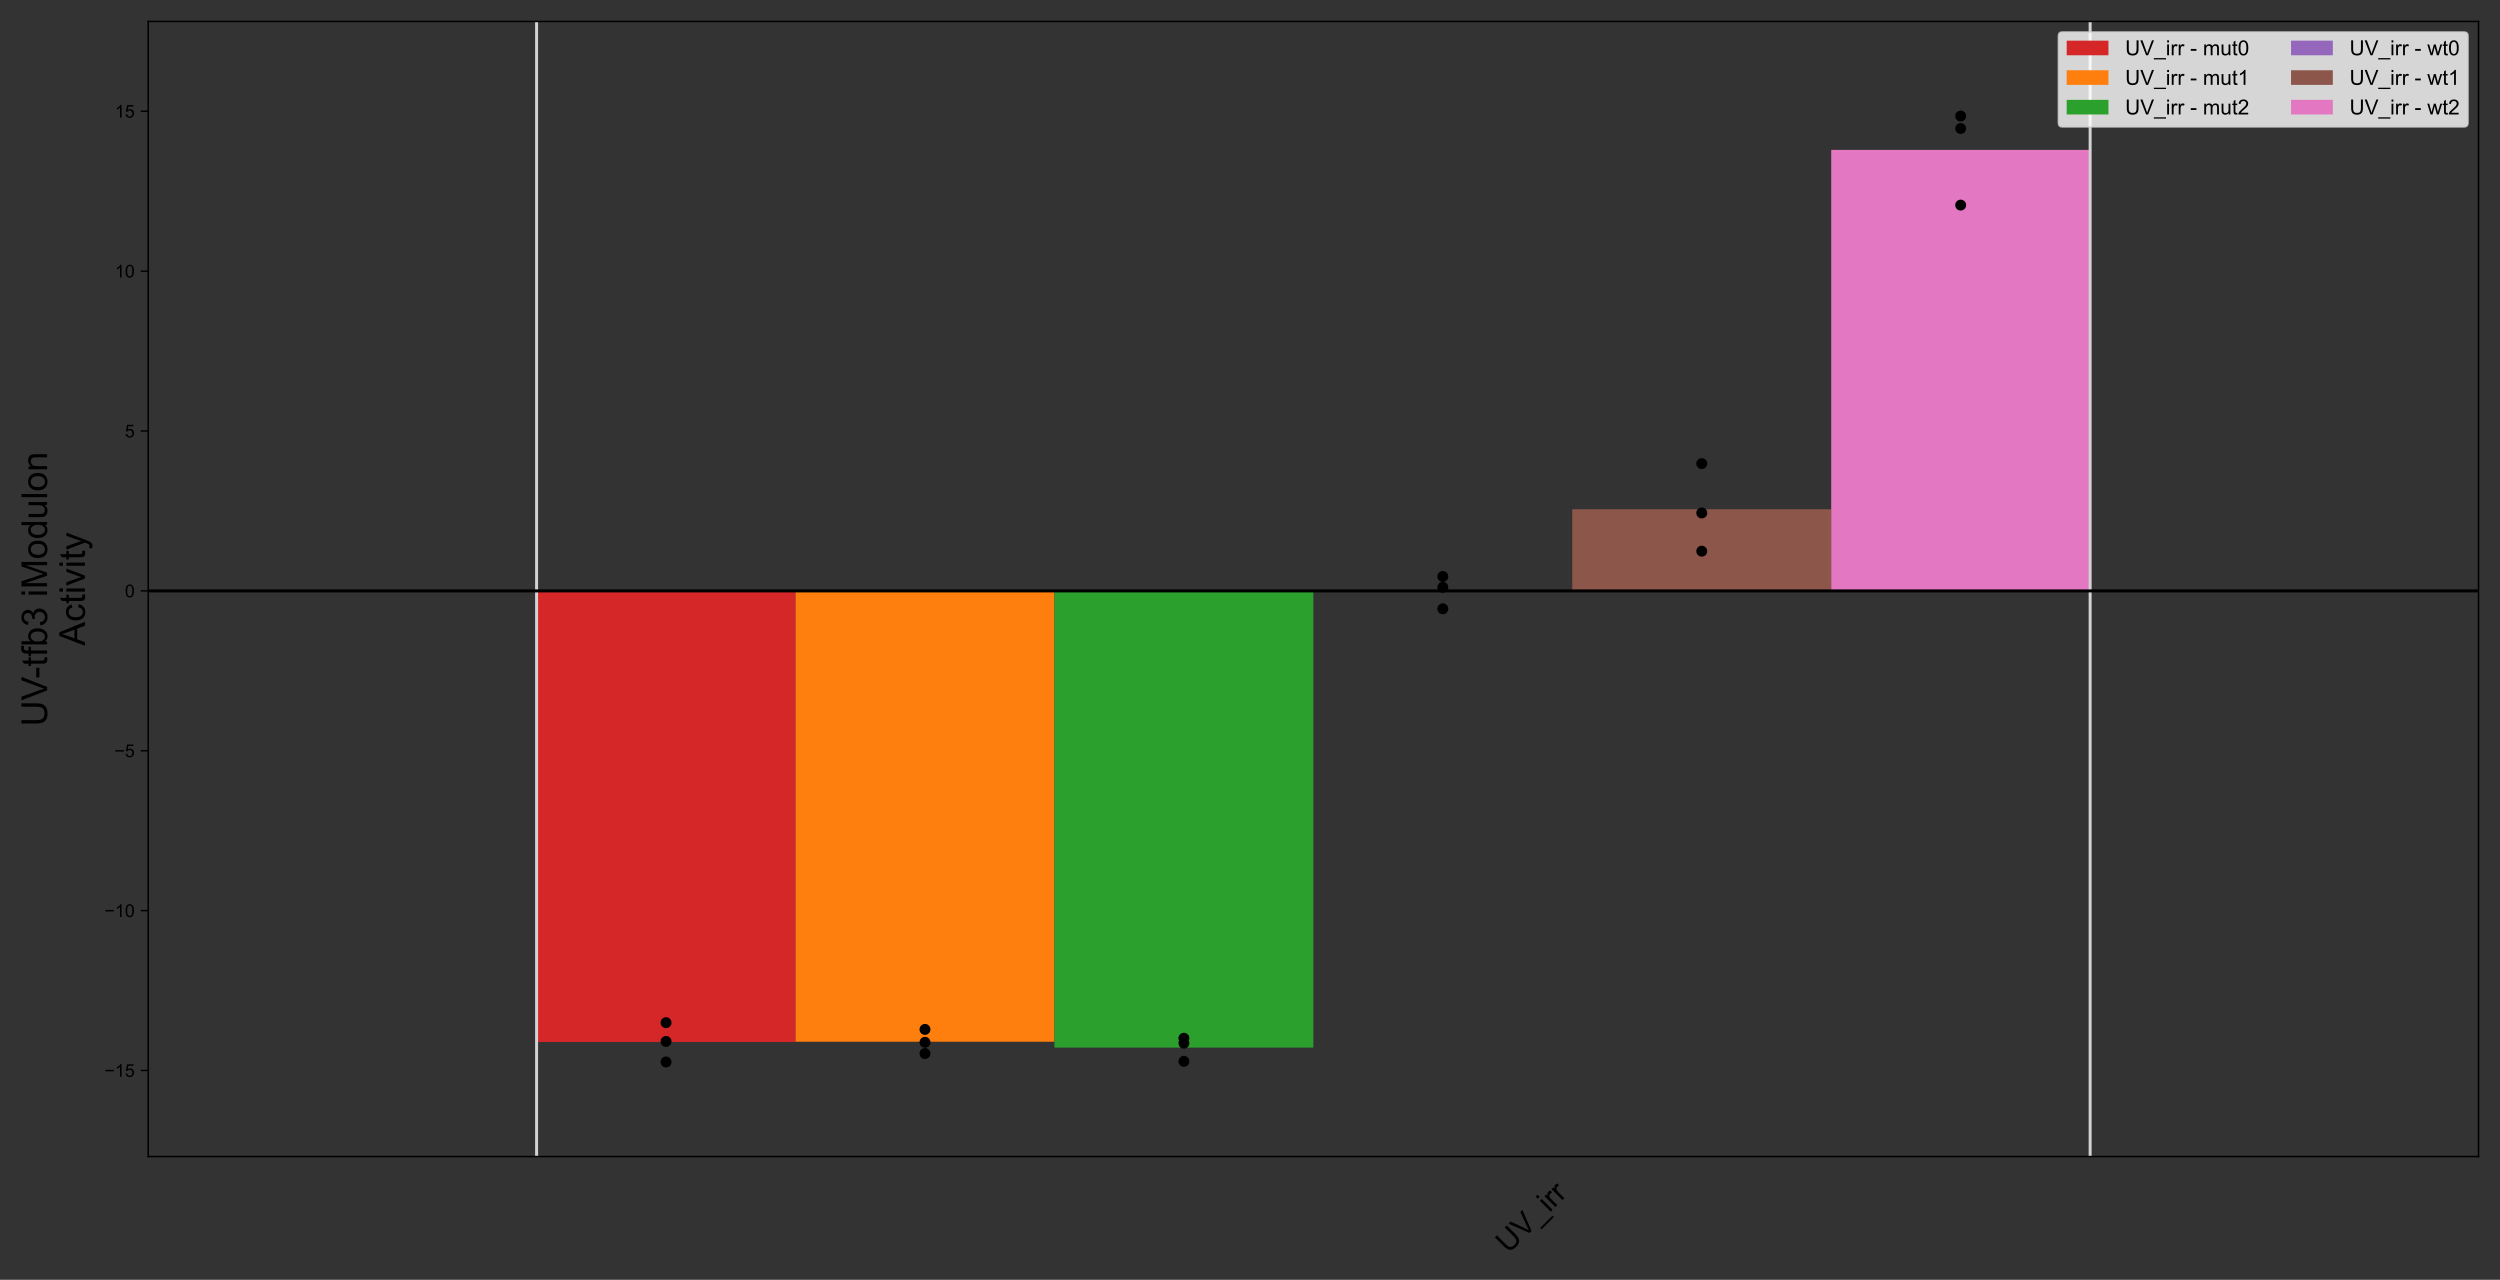 <?xml version="1.0" encoding="utf-8" standalone="no"?>
<!DOCTYPE svg PUBLIC "-//W3C//DTD SVG 1.1//EN"
  "http://www.w3.org/Graphics/SVG/1.1/DTD/svg11.dtd">
<!-- Created with matplotlib (https://matplotlib.org/) -->
<svg height="429.033pt" version="1.1" viewBox="0 0 838.085 429.033" width="838.085pt" xmlns="http://www.w3.org/2000/svg" xmlns:xlink="http://www.w3.org/1999/xlink">
 <rect x="0" y="0" width="838.085" height="429.033" fill="#333333" stroke="none"/>
 <defs>
  <style type="text/css">*{stroke-linecap:butt;stroke-linejoin:round;}</style>
 </defs>
 <g id="figure_1">
  <g id="patch_1">
   <path d="M 0 429.033 
L 838.085 429.033 
L 838.085 0 
L 0 0 
z
" style="fill:none;"/>
  </g>
  <g id="axes_1">
   <g id="patch_2">
    <path d="M 49.685 387.72 
L 830.885 387.72 
L 830.885 7.2 
L 49.685 7.2 
z
" style="fill:none;"/>
   </g>
   <g id="patch_3">
    <path clip-path="url(#p8fd317c5cb)" d="M 179.885 198.082 
L 266.685 198.082 
L 266.685 349.322 
L 179.885 349.322 
z
" style="fill:#d62728;"/>
   </g>
   <g id="patch_4">
    <path clip-path="url(#p8fd317c5cb)" d="M 266.685 198.082 
L 353.485 198.082 
L 353.485 349.225 
L 266.685 349.225 
z
" style="fill:#ff7f0e;"/>
   </g>
   <g id="patch_5">
    <path clip-path="url(#p8fd317c5cb)" d="M 353.485 198.082 
L 440.285 198.082 
L 440.285 351.191 
L 353.485 351.191 
z
" style="fill:#2ca02c;"/>
   </g>
   <g id="patch_6">
    <path clip-path="url(#p8fd317c5cb)" d="M 440.285 198.082 
L 527.085 198.082 
L 527.085 198.082 
L 440.285 198.082 
z
" style="fill:#9467bd;"/>
   </g>
   <g id="patch_7">
    <path clip-path="url(#p8fd317c5cb)" d="M 527.085 198.082 
L 613.885 198.082 
L 613.885 170.717 
L 527.085 170.717 
z
" style="fill:#8c564b;"/>
   </g>
   <g id="patch_8">
    <path clip-path="url(#p8fd317c5cb)" d="M 613.885 198.082 
L 700.685 198.082 
L 700.685 50.248 
L 613.885 50.248 
z
" style="fill:#e377c2;"/>
   </g>
   <g id="matplotlib.axis_1"/>
   <g id="matplotlib.axis_2">
    <g id="ytick_1">
     <g id="line2d_1">
      <defs>
       <path d="M 0 0 
L -2.5 0 
" id="md3f868da9e" style="stroke:#000000;stroke-width:0.5;"/>
      </defs>
      <g>
       <use style="stroke:#000000;stroke-width:0.5;" x="49.685" xlink:href="#md3f868da9e" y="358.863"/>
      </g>
     </g>
     <g id="text_1">
      <!-- −15 -->
      <g transform="translate(35.007 361.011)scale(0.06 -0.06)">
       <defs>
        <path d="M 52.828 31.203 
L 5.562 31.203 
L 5.562 39.406 
L 52.828 39.406 
z
" id="ArialMT-8722"/>
        <path d="M 37.25 0 
L 28.469 0 
L 28.469 56 
Q 25.297 52.984 20.141 49.953 
Q 14.984 46.922 10.891 45.406 
L 10.891 53.906 
Q 18.266 57.375 23.781 62.297 
Q 29.297 67.234 31.594 71.875 
L 37.25 71.875 
z
" id="ArialMT-49"/>
        <path d="M 4.156 18.75 
L 13.375 19.531 
Q 14.406 12.797 18.141 9.391 
Q 21.875 6 27.156 6 
Q 33.5 6 37.891 10.781 
Q 42.281 15.578 42.281 23.484 
Q 42.281 31 38.062 35.344 
Q 33.844 39.703 27 39.703 
Q 22.75 39.703 19.328 37.766 
Q 15.922 35.844 13.969 32.766 
L 5.719 33.844 
L 12.641 70.609 
L 48.25 70.609 
L 48.25 62.203 
L 19.672 62.203 
L 15.828 42.969 
Q 22.266 47.469 29.344 47.469 
Q 38.719 47.469 45.156 40.969 
Q 51.609 34.469 51.609 24.266 
Q 51.609 14.547 45.953 7.469 
Q 39.062 -1.219 27.156 -1.219 
Q 17.391 -1.219 11.203 4.25 
Q 5.031 9.719 4.156 18.75 
z
" id="ArialMT-53"/>
       </defs>
       <use xlink:href="#ArialMT-8722"/>
       <use x="58.398" xlink:href="#ArialMT-49"/>
       <use x="114.014" xlink:href="#ArialMT-53"/>
      </g>
     </g>
    </g>
    <g id="ytick_2">
     <g id="line2d_2">
      <g>
       <use style="stroke:#000000;stroke-width:0.5;" x="49.685" xlink:href="#md3f868da9e" y="305.27"/>
      </g>
     </g>
     <g id="text_2">
      <!-- −10 -->
      <g transform="translate(35.007 307.417)scale(0.06 -0.06)">
       <defs>
        <path d="M 4.156 35.297 
Q 4.156 48 6.766 55.734 
Q 9.375 63.484 14.516 67.672 
Q 19.672 71.875 27.484 71.875 
Q 33.25 71.875 37.594 69.547 
Q 41.938 67.234 44.766 62.859 
Q 47.609 58.5 49.219 52.219 
Q 50.828 45.953 50.828 35.297 
Q 50.828 22.703 48.234 14.969 
Q 45.656 7.234 40.5 3 
Q 35.359 -1.219 27.484 -1.219 
Q 17.141 -1.219 11.234 6.203 
Q 4.156 15.141 4.156 35.297 
z
M 13.188 35.297 
Q 13.188 17.672 17.312 11.828 
Q 21.438 6 27.484 6 
Q 33.547 6 37.672 11.859 
Q 41.797 17.719 41.797 35.297 
Q 41.797 52.984 37.672 58.781 
Q 33.547 64.594 27.391 64.594 
Q 21.344 64.594 17.719 59.469 
Q 13.188 52.938 13.188 35.297 
z
" id="ArialMT-48"/>
       </defs>
       <use xlink:href="#ArialMT-8722"/>
       <use x="58.398" xlink:href="#ArialMT-49"/>
       <use x="114.014" xlink:href="#ArialMT-48"/>
      </g>
     </g>
    </g>
    <g id="ytick_3">
     <g id="line2d_3">
      <g>
       <use style="stroke:#000000;stroke-width:0.5;" x="49.685" xlink:href="#md3f868da9e" y="251.676"/>
      </g>
     </g>
     <g id="text_3">
      <!-- −5 -->
      <g transform="translate(38.344 253.823)scale(0.06 -0.06)">
       <use xlink:href="#ArialMT-8722"/>
       <use x="58.398" xlink:href="#ArialMT-53"/>
      </g>
     </g>
    </g>
    <g id="ytick_4">
     <g id="line2d_4">
      <g>
       <use style="stroke:#000000;stroke-width:0.5;" x="49.685" xlink:href="#md3f868da9e" y="198.082"/>
      </g>
     </g>
     <g id="text_4">
      <!-- 0 -->
      <g transform="translate(41.848 200.229)scale(0.06 -0.06)">
       <use xlink:href="#ArialMT-48"/>
      </g>
     </g>
    </g>
    <g id="ytick_5">
     <g id="line2d_5">
      <g>
       <use style="stroke:#000000;stroke-width:0.5;" x="49.685" xlink:href="#md3f868da9e" y="144.488"/>
      </g>
     </g>
     <g id="text_5">
      <!-- 5 -->
      <g transform="translate(41.848 146.636)scale(0.06 -0.06)">
       <use xlink:href="#ArialMT-53"/>
      </g>
     </g>
    </g>
    <g id="ytick_6">
     <g id="line2d_6">
      <g>
       <use style="stroke:#000000;stroke-width:0.5;" x="49.685" xlink:href="#md3f868da9e" y="90.894"/>
      </g>
     </g>
     <g id="text_6">
      <!-- 10 -->
      <g transform="translate(38.512 93.042)scale(0.06 -0.06)">
       <use xlink:href="#ArialMT-49"/>
       <use x="55.615" xlink:href="#ArialMT-48"/>
      </g>
     </g>
    </g>
    <g id="ytick_7">
     <g id="line2d_7">
      <g>
       <use style="stroke:#000000;stroke-width:0.5;" x="49.685" xlink:href="#md3f868da9e" y="37.301"/>
      </g>
     </g>
     <g id="text_7">
      <!-- 15 -->
      <g transform="translate(38.512 39.448)scale(0.06 -0.06)">
       <use xlink:href="#ArialMT-49"/>
       <use x="55.615" xlink:href="#ArialMT-53"/>
      </g>
     </g>
    </g>
    <g id="text_8">
     <!-- UV-tfb3 iModulon -->
     <g transform="translate(15.789 243.484)rotate(-90)scale(0.12 -0.12)">
      <defs>
       <path d="M 54.688 71.578 
L 64.156 71.578 
L 64.156 30.219 
Q 64.156 19.438 61.719 13.078 
Q 59.281 6.734 52.906 2.75 
Q 46.531 -1.219 36.188 -1.219 
Q 26.125 -1.219 19.719 2.25 
Q 13.328 5.719 10.594 12.281 
Q 7.859 18.844 7.859 30.219 
L 7.859 71.578 
L 17.328 71.578 
L 17.328 30.281 
Q 17.328 20.953 19.062 16.531 
Q 20.797 12.109 25.016 9.719 
Q 29.25 7.328 35.359 7.328 
Q 45.797 7.328 50.234 12.062 
Q 54.688 16.797 54.688 30.281 
z
" id="ArialMT-85"/>
       <path d="M 28.172 0 
L 0.438 71.578 
L 10.688 71.578 
L 29.297 19.578 
Q 31.547 13.328 33.062 7.859 
Q 34.719 13.719 36.922 19.578 
L 56.25 71.578 
L 65.922 71.578 
L 37.891 0 
z
" id="ArialMT-86"/>
       <path d="M 3.172 21.484 
L 3.172 30.328 
L 30.172 30.328 
L 30.172 21.484 
z
" id="ArialMT-45"/>
       <path d="M 25.781 7.859 
L 27.047 0.094 
Q 23.344 -0.688 20.406 -0.688 
Q 15.625 -0.688 12.984 0.828 
Q 10.359 2.344 9.281 4.812 
Q 8.203 7.281 8.203 15.188 
L 8.203 45.016 
L 1.766 45.016 
L 1.766 51.859 
L 8.203 51.859 
L 8.203 64.703 
L 16.938 69.969 
L 16.938 51.859 
L 25.781 51.859 
L 25.781 45.016 
L 16.938 45.016 
L 16.938 14.703 
Q 16.938 10.938 17.406 9.859 
Q 17.875 8.797 18.922 8.156 
Q 19.969 7.516 21.922 7.516 
Q 23.391 7.516 25.781 7.859 
z
" id="ArialMT-116"/>
       <path d="M 8.688 0 
L 8.688 45.016 
L 0.922 45.016 
L 0.922 51.859 
L 8.688 51.859 
L 8.688 57.375 
Q 8.688 62.594 9.625 65.141 
Q 10.891 68.562 14.078 70.672 
Q 17.281 72.797 23.047 72.797 
Q 26.766 72.797 31.25 71.922 
L 29.938 64.266 
Q 27.203 64.75 24.75 64.75 
Q 20.75 64.75 19.094 63.031 
Q 17.438 61.328 17.438 56.641 
L 17.438 51.859 
L 27.547 51.859 
L 27.547 45.016 
L 17.438 45.016 
L 17.438 0 
z
" id="ArialMT-102"/>
       <path d="M 14.703 0 
L 6.547 0 
L 6.547 71.578 
L 15.328 71.578 
L 15.328 46.047 
Q 20.906 53.031 29.547 53.031 
Q 34.328 53.031 38.594 51.094 
Q 42.875 49.172 45.625 45.672 
Q 48.391 42.188 49.953 37.25 
Q 51.516 32.328 51.516 26.703 
Q 51.516 13.375 44.922 6.094 
Q 38.328 -1.172 29.109 -1.172 
Q 19.922 -1.172 14.703 6.5 
z
M 14.594 26.312 
Q 14.594 17 17.141 12.844 
Q 21.297 6.062 28.375 6.062 
Q 34.125 6.062 38.328 11.062 
Q 42.531 16.062 42.531 25.984 
Q 42.531 36.141 38.5 40.969 
Q 34.469 45.797 28.766 45.797 
Q 23 45.797 18.797 40.797 
Q 14.594 35.797 14.594 26.312 
z
" id="ArialMT-98"/>
       <path d="M 4.203 18.891 
L 12.984 20.062 
Q 14.5 12.594 18.141 9.297 
Q 21.781 6 27 6 
Q 33.203 6 37.469 10.297 
Q 41.75 14.594 41.75 20.953 
Q 41.75 27 37.797 30.922 
Q 33.844 34.859 27.734 34.859 
Q 25.25 34.859 21.531 33.891 
L 22.516 41.609 
Q 23.391 41.5 23.922 41.5 
Q 29.547 41.5 34.031 44.422 
Q 38.531 47.359 38.531 53.469 
Q 38.531 58.297 35.25 61.469 
Q 31.984 64.656 26.812 64.656 
Q 21.688 64.656 18.266 61.422 
Q 14.844 58.203 13.875 51.766 
L 5.078 53.328 
Q 6.688 62.156 12.391 67.016 
Q 18.109 71.875 26.609 71.875 
Q 32.469 71.875 37.391 69.359 
Q 42.328 66.844 44.938 62.5 
Q 47.562 58.156 47.562 53.266 
Q 47.562 48.641 45.062 44.828 
Q 42.578 41.016 37.703 38.766 
Q 44.047 37.312 47.562 32.688 
Q 51.078 28.078 51.078 21.141 
Q 51.078 11.766 44.234 5.25 
Q 37.406 -1.266 26.953 -1.266 
Q 17.531 -1.266 11.297 4.344 
Q 5.078 9.969 4.203 18.891 
z
" id="ArialMT-51"/>
       <path id="ArialMT-32"/>
       <path d="M 6.641 61.469 
L 6.641 71.578 
L 15.438 71.578 
L 15.438 61.469 
z
M 6.641 0 
L 6.641 51.859 
L 15.438 51.859 
L 15.438 0 
z
" id="ArialMT-105"/>
       <path d="M 7.422 0 
L 7.422 71.578 
L 21.688 71.578 
L 38.625 20.906 
Q 40.969 13.812 42.047 10.297 
Q 43.266 14.203 45.844 21.781 
L 62.984 71.578 
L 75.734 71.578 
L 75.734 0 
L 66.609 0 
L 66.609 59.906 
L 45.797 0 
L 37.25 0 
L 16.547 60.938 
L 16.547 0 
z
" id="ArialMT-77"/>
       <path d="M 3.328 25.922 
Q 3.328 40.328 11.328 47.266 
Q 18.016 53.031 27.641 53.031 
Q 38.328 53.031 45.109 46.016 
Q 51.906 39.016 51.906 26.656 
Q 51.906 16.656 48.906 10.906 
Q 45.906 5.172 40.156 2 
Q 34.422 -1.172 27.641 -1.172 
Q 16.75 -1.172 10.031 5.812 
Q 3.328 12.797 3.328 25.922 
z
M 12.359 25.922 
Q 12.359 15.969 16.703 11.016 
Q 21.047 6.062 27.641 6.062 
Q 34.188 6.062 38.531 11.031 
Q 42.875 16.016 42.875 26.219 
Q 42.875 35.844 38.5 40.797 
Q 34.125 45.75 27.641 45.75 
Q 21.047 45.75 16.703 40.812 
Q 12.359 35.891 12.359 25.922 
z
" id="ArialMT-111"/>
       <path d="M 40.234 0 
L 40.234 6.547 
Q 35.297 -1.172 25.734 -1.172 
Q 19.531 -1.172 14.328 2.25 
Q 9.125 5.672 6.266 11.797 
Q 3.422 17.922 3.422 25.875 
Q 3.422 33.641 6 39.969 
Q 8.594 46.297 13.766 49.656 
Q 18.953 53.031 25.344 53.031 
Q 30.031 53.031 33.688 51.047 
Q 37.359 49.078 39.656 45.906 
L 39.656 71.578 
L 48.391 71.578 
L 48.391 0 
z
M 12.453 25.875 
Q 12.453 15.922 16.641 10.984 
Q 20.844 6.062 26.562 6.062 
Q 32.328 6.062 36.344 10.766 
Q 40.375 15.484 40.375 25.141 
Q 40.375 35.797 36.266 40.766 
Q 32.172 45.75 26.172 45.75 
Q 20.312 45.75 16.375 40.969 
Q 12.453 36.188 12.453 25.875 
z
" id="ArialMT-100"/>
       <path d="M 40.578 0 
L 40.578 7.625 
Q 34.516 -1.172 24.125 -1.172 
Q 19.531 -1.172 15.547 0.578 
Q 11.578 2.344 9.641 5 
Q 7.719 7.672 6.938 11.531 
Q 6.391 14.109 6.391 19.734 
L 6.391 51.859 
L 15.188 51.859 
L 15.188 23.094 
Q 15.188 16.219 15.719 13.812 
Q 16.547 10.359 19.234 8.375 
Q 21.922 6.391 25.875 6.391 
Q 29.828 6.391 33.297 8.422 
Q 36.766 10.453 38.203 13.938 
Q 39.656 17.438 39.656 24.078 
L 39.656 51.859 
L 48.438 51.859 
L 48.438 0 
z
" id="ArialMT-117"/>
       <path d="M 6.391 0 
L 6.391 71.578 
L 15.188 71.578 
L 15.188 0 
z
" id="ArialMT-108"/>
       <path d="M 6.594 0 
L 6.594 51.859 
L 14.5 51.859 
L 14.5 44.484 
Q 20.219 53.031 31 53.031 
Q 35.688 53.031 39.625 51.344 
Q 43.562 49.656 45.516 46.922 
Q 47.469 44.188 48.25 40.438 
Q 48.734 37.984 48.734 31.891 
L 48.734 0 
L 39.938 0 
L 39.938 31.547 
Q 39.938 36.922 38.906 39.578 
Q 37.891 42.234 35.281 43.812 
Q 32.672 45.406 29.156 45.406 
Q 23.531 45.406 19.453 41.844 
Q 15.375 38.281 15.375 28.328 
L 15.375 0 
z
" id="ArialMT-110"/>
      </defs>
      <use xlink:href="#ArialMT-85"/>
      <use x="72.217" xlink:href="#ArialMT-86"/>
      <use x="133.416" xlink:href="#ArialMT-45"/>
      <use x="166.717" xlink:href="#ArialMT-116"/>
      <use x="194.5" xlink:href="#ArialMT-102"/>
      <use x="222.283" xlink:href="#ArialMT-98"/>
      <use x="277.898" xlink:href="#ArialMT-51"/>
      <use x="333.514" xlink:href="#ArialMT-32"/>
      <use x="361.297" xlink:href="#ArialMT-105"/>
      <use x="383.514" xlink:href="#ArialMT-77"/>
      <use x="466.814" xlink:href="#ArialMT-111"/>
      <use x="522.43" xlink:href="#ArialMT-100"/>
      <use x="578.045" xlink:href="#ArialMT-117"/>
      <use x="633.66" xlink:href="#ArialMT-108"/>
      <use x="655.877" xlink:href="#ArialMT-111"/>
      <use x="711.492" xlink:href="#ArialMT-110"/>
     </g>
     <!-- Activity -->
     <g transform="translate(28.482 216.462)rotate(-90)scale(0.12 -0.12)">
      <defs>
       <path d="M -0.141 0 
L 27.344 71.578 
L 37.547 71.578 
L 66.844 0 
L 56.062 0 
L 47.703 21.688 
L 17.781 21.688 
L 9.906 0 
z
M 20.516 29.391 
L 44.781 29.391 
L 37.312 49.219 
Q 33.891 58.25 32.234 64.062 
Q 30.859 57.172 28.375 50.391 
z
" id="ArialMT-65"/>
       <path d="M 40.438 19 
L 49.078 17.875 
Q 47.656 8.938 41.812 3.875 
Q 35.984 -1.172 27.484 -1.172 
Q 16.844 -1.172 10.375 5.781 
Q 3.906 12.75 3.906 25.734 
Q 3.906 34.125 6.688 40.422 
Q 9.469 46.734 15.156 49.875 
Q 20.844 53.031 27.547 53.031 
Q 35.984 53.031 41.359 48.75 
Q 46.734 44.484 48.25 36.625 
L 39.703 35.297 
Q 38.484 40.531 35.375 43.156 
Q 32.281 45.797 27.875 45.797 
Q 21.234 45.797 17.078 41.031 
Q 12.938 36.281 12.938 25.984 
Q 12.938 15.531 16.938 10.797 
Q 20.953 6.062 27.391 6.062 
Q 32.562 6.062 36.031 9.234 
Q 39.5 12.406 40.438 19 
z
" id="ArialMT-99"/>
       <path d="M 21 0 
L 1.266 51.859 
L 10.547 51.859 
L 21.688 20.797 
Q 23.484 15.766 25 10.359 
Q 26.172 14.453 28.266 20.219 
L 39.797 51.859 
L 48.828 51.859 
L 29.203 0 
z
" id="ArialMT-118"/>
       <path d="M 6.203 -19.969 
L 5.219 -11.719 
Q 8.109 -12.5 10.25 -12.5 
Q 13.188 -12.5 14.938 -11.516 
Q 16.703 -10.547 17.828 -8.797 
Q 18.656 -7.469 20.516 -2.25 
Q 20.75 -1.516 21.297 -0.094 
L 1.609 51.859 
L 11.078 51.859 
L 21.875 21.828 
Q 23.969 16.109 25.641 9.812 
Q 27.156 15.875 29.25 21.625 
L 40.328 51.859 
L 49.125 51.859 
L 29.391 -0.875 
Q 26.219 -9.422 24.469 -12.641 
Q 22.125 -17 19.094 -19.016 
Q 16.062 -21.047 11.859 -21.047 
Q 9.328 -21.047 6.203 -19.969 
z
" id="ArialMT-121"/>
      </defs>
      <use xlink:href="#ArialMT-65"/>
      <use x="66.699" xlink:href="#ArialMT-99"/>
      <use x="116.699" xlink:href="#ArialMT-116"/>
      <use x="144.482" xlink:href="#ArialMT-105"/>
      <use x="166.699" xlink:href="#ArialMT-118"/>
      <use x="216.699" xlink:href="#ArialMT-105"/>
      <use x="238.916" xlink:href="#ArialMT-116"/>
      <use x="266.699" xlink:href="#ArialMT-121"/>
     </g>
    </g>
   </g>
   <g id="PathCollection_1">
    <defs>
     <path d="M 0 1.581 
C 0.419 1.581 0.822 1.415 1.118 1.118 
C 1.415 0.822 1.581 0.419 1.581 0 
C 1.581 -0.419 1.415 -0.822 1.118 -1.118 
C 0.822 -1.415 0.419 -1.581 0 -1.581 
C -0.419 -1.581 -0.822 -1.415 -1.118 -1.118 
C -1.415 -0.822 -1.581 -0.419 -1.581 0 
C -1.581 0.419 -1.415 0.822 -1.118 1.118 
C -0.822 1.415 -0.419 1.581 0 1.581 
z
" id="m5e7dcd7d0e" style="stroke:#000000;stroke-width:0.5;"/>
    </defs>
    <g clip-path="url(#p8fd317c5cb)">
     <use style="stroke:#000000;stroke-width:0.5;" x="223.285" xlink:href="#m5e7dcd7d0e" y="349.127"/>
     <use style="stroke:#000000;stroke-width:0.5;" x="223.285" xlink:href="#m5e7dcd7d0e" y="356.01"/>
     <use style="stroke:#000000;stroke-width:0.5;" x="223.285" xlink:href="#m5e7dcd7d0e" y="342.83"/>
     <use style="stroke:#000000;stroke-width:0.5;" x="310.085" xlink:href="#m5e7dcd7d0e" y="353.177"/>
     <use style="stroke:#000000;stroke-width:0.5;" x="310.085" xlink:href="#m5e7dcd7d0e" y="349.41"/>
     <use style="stroke:#000000;stroke-width:0.5;" x="310.085" xlink:href="#m5e7dcd7d0e" y="345.088"/>
     <use style="stroke:#000000;stroke-width:0.5;" x="396.885" xlink:href="#m5e7dcd7d0e" y="349.713"/>
     <use style="stroke:#000000;stroke-width:0.5;" x="396.885" xlink:href="#m5e7dcd7d0e" y="355.805"/>
     <use style="stroke:#000000;stroke-width:0.5;" x="396.885" xlink:href="#m5e7dcd7d0e" y="348.056"/>
     <use style="stroke:#000000;stroke-width:0.5;" x="483.685" xlink:href="#m5e7dcd7d0e" y="196.889"/>
     <use style="stroke:#000000;stroke-width:0.5;" x="483.685" xlink:href="#m5e7dcd7d0e" y="204.09"/>
     <use style="stroke:#000000;stroke-width:0.5;" x="483.685" xlink:href="#m5e7dcd7d0e" y="193.267"/>
     <use style="stroke:#000000;stroke-width:0.5;" x="570.485" xlink:href="#m5e7dcd7d0e" y="184.773"/>
     <use style="stroke:#000000;stroke-width:0.5;" x="570.485" xlink:href="#m5e7dcd7d0e" y="171.962"/>
     <use style="stroke:#000000;stroke-width:0.5;" x="570.485" xlink:href="#m5e7dcd7d0e" y="155.415"/>
     <use style="stroke:#000000;stroke-width:0.5;" x="657.285" xlink:href="#m5e7dcd7d0e" y="68.756"/>
     <use style="stroke:#000000;stroke-width:0.5;" x="657.285" xlink:href="#m5e7dcd7d0e" y="43.078"/>
     <use style="stroke:#000000;stroke-width:0.5;" x="657.285" xlink:href="#m5e7dcd7d0e" y="38.91"/>
    </g>
   </g>
   <g id="LineCollection_1">
    <path clip-path="url(#p8fd317c5cb)" d="M 179.885 387.72 
L 179.885 7.2 
" style="fill:none;stroke:#d3d3d3;"/>
    <path clip-path="url(#p8fd317c5cb)" d="M 700.685 387.72 
L 700.685 7.2 
" style="fill:none;stroke:#d3d3d3;"/>
   </g>
   <g id="LineCollection_2">
    <path clip-path="url(#p8fd317c5cb)" d="M 49.685 198.082 
L 830.885 198.082 
" style="fill:none;stroke:#000000;"/>
   </g>
   <g id="patch_9">
    <path d="M 49.685 387.72 
L 49.685 7.2 
" style="fill:none;stroke:#000000;stroke-linecap:square;stroke-linejoin:miter;stroke-width:0.5;"/>
   </g>
   <g id="patch_10">
    <path d="M 830.885 387.72 
L 830.885 7.2 
" style="fill:none;stroke:#000000;stroke-linecap:square;stroke-linejoin:miter;stroke-width:0.5;"/>
   </g>
   <g id="patch_11">
    <path d="M 49.685 387.72 
L 830.885 387.72 
" style="fill:none;stroke:#000000;stroke-linecap:square;stroke-linejoin:miter;stroke-width:0.5;"/>
   </g>
   <g id="patch_12">
    <path d="M 49.685 7.2 
L 830.885 7.2 
" style="fill:none;stroke:#000000;stroke-linecap:square;stroke-linejoin:miter;stroke-width:0.5;"/>
   </g>
   <g id="text_9">
    <!-- UV_irr -->
    <g transform="translate(505.644 420.427)rotate(-45)scale(0.1 -0.1)">
     <defs>
      <path d="M -1.516 -19.875 
L -1.516 -13.531 
L 56.734 -13.531 
L 56.734 -19.875 
z
" id="ArialMT-95"/>
      <path d="M 6.5 0 
L 6.5 51.859 
L 14.406 51.859 
L 14.406 44 
Q 17.438 49.516 20 51.266 
Q 22.562 53.031 25.641 53.031 
Q 30.078 53.031 34.672 50.203 
L 31.641 42.047 
Q 28.422 43.953 25.203 43.953 
Q 22.312 43.953 20.016 42.219 
Q 17.719 40.484 16.75 37.406 
Q 15.281 32.719 15.281 27.156 
L 15.281 0 
z
" id="ArialMT-114"/>
     </defs>
     <use xlink:href="#ArialMT-85"/>
     <use x="72.217" xlink:href="#ArialMT-86"/>
     <use x="138.916" xlink:href="#ArialMT-95"/>
     <use x="194.531" xlink:href="#ArialMT-105"/>
     <use x="216.748" xlink:href="#ArialMT-114"/>
     <use x="250.049" xlink:href="#ArialMT-114"/>
    </g>
   </g>
   <g id="legend_1">
    <g id="patch_13">
     <path d="M 691.423 42.568 
L 825.985 42.568 
Q 827.385 42.568 827.385 41.167 
L 827.385 12.1 
Q 827.385 10.7 825.985 10.7 
L 691.423 10.7 
Q 690.023 10.7 690.023 12.1 
L 690.023 41.167 
Q 690.023 42.568 691.423 42.568 
z
" style="fill:#ffffff;opacity:0.8;stroke:#cccccc;stroke-linejoin:miter;stroke-width:0.5;"/>
    </g>
    <g id="patch_14">
     <path d="M 692.823 18.531 
L 706.823 18.531 
L 706.823 13.631 
L 692.823 13.631 
z
" style="fill:#d62728;"/>
    </g>
    <g id="text_10">
     <!-- UV_irr - mut0 -->
     <g transform="translate(712.423 18.531)scale(0.07 -0.07)">
      <defs>
       <path d="M 6.594 0 
L 6.594 51.859 
L 14.453 51.859 
L 14.453 44.578 
Q 16.891 48.391 20.938 50.703 
Q 25 53.031 30.172 53.031 
Q 35.938 53.031 39.625 50.641 
Q 43.312 48.25 44.828 43.953 
Q 50.984 53.031 60.844 53.031 
Q 68.562 53.031 72.703 48.75 
Q 76.859 44.484 76.859 35.594 
L 76.859 0 
L 68.109 0 
L 68.109 32.672 
Q 68.109 37.938 67.25 40.25 
Q 66.406 42.578 64.156 43.984 
Q 61.922 45.406 58.891 45.406 
Q 53.422 45.406 49.797 41.766 
Q 46.188 38.141 46.188 30.125 
L 46.188 0 
L 37.406 0 
L 37.406 33.688 
Q 37.406 39.547 35.25 42.469 
Q 33.109 45.406 28.219 45.406 
Q 24.516 45.406 21.359 43.453 
Q 18.219 41.5 16.797 37.734 
Q 15.375 33.984 15.375 26.906 
L 15.375 0 
z
" id="ArialMT-109"/>
      </defs>
      <use xlink:href="#ArialMT-85"/>
      <use x="72.217" xlink:href="#ArialMT-86"/>
      <use x="138.916" xlink:href="#ArialMT-95"/>
      <use x="194.531" xlink:href="#ArialMT-105"/>
      <use x="216.748" xlink:href="#ArialMT-114"/>
      <use x="250.049" xlink:href="#ArialMT-114"/>
      <use x="283.35" xlink:href="#ArialMT-32"/>
      <use x="311.133" xlink:href="#ArialMT-45"/>
      <use x="344.434" xlink:href="#ArialMT-32"/>
      <use x="372.217" xlink:href="#ArialMT-109"/>
      <use x="455.518" xlink:href="#ArialMT-117"/>
      <use x="511.133" xlink:href="#ArialMT-116"/>
      <use x="538.916" xlink:href="#ArialMT-48"/>
     </g>
    </g>
    <g id="patch_15">
     <path d="M 692.823 28.454 
L 706.823 28.454 
L 706.823 23.554 
L 692.823 23.554 
z
" style="fill:#ff7f0e;"/>
    </g>
    <g id="text_11">
     <!-- UV_irr - mut1 -->
     <g transform="translate(712.423 28.454)scale(0.07 -0.07)">
      <use xlink:href="#ArialMT-85"/>
      <use x="72.217" xlink:href="#ArialMT-86"/>
      <use x="138.916" xlink:href="#ArialMT-95"/>
      <use x="194.531" xlink:href="#ArialMT-105"/>
      <use x="216.748" xlink:href="#ArialMT-114"/>
      <use x="250.049" xlink:href="#ArialMT-114"/>
      <use x="283.35" xlink:href="#ArialMT-32"/>
      <use x="311.133" xlink:href="#ArialMT-45"/>
      <use x="344.434" xlink:href="#ArialMT-32"/>
      <use x="372.217" xlink:href="#ArialMT-109"/>
      <use x="455.518" xlink:href="#ArialMT-117"/>
      <use x="511.133" xlink:href="#ArialMT-116"/>
      <use x="538.916" xlink:href="#ArialMT-49"/>
     </g>
    </g>
    <g id="patch_16">
     <path d="M 692.823 38.376 
L 706.823 38.376 
L 706.823 33.476 
L 692.823 33.476 
z
" style="fill:#2ca02c;"/>
    </g>
    <g id="text_12">
     <!-- UV_irr - mut2 -->
     <g transform="translate(712.423 38.376)scale(0.07 -0.07)">
      <defs>
       <path d="M 50.344 8.453 
L 50.344 0 
L 3.031 0 
Q 2.938 3.172 4.047 6.109 
Q 5.859 10.938 9.828 15.625 
Q 13.812 20.312 21.344 26.469 
Q 33.016 36.031 37.109 41.625 
Q 41.219 47.219 41.219 52.203 
Q 41.219 57.422 37.469 61 
Q 33.734 64.594 27.734 64.594 
Q 21.391 64.594 17.578 60.781 
Q 13.766 56.984 13.719 50.25 
L 4.688 51.172 
Q 5.609 61.281 11.656 66.578 
Q 17.719 71.875 27.938 71.875 
Q 38.234 71.875 44.234 66.156 
Q 50.25 60.453 50.25 52 
Q 50.25 47.703 48.484 43.547 
Q 46.734 39.406 42.656 34.812 
Q 38.578 30.219 29.109 22.219 
Q 21.188 15.578 18.938 13.203 
Q 16.703 10.844 15.234 8.453 
z
" id="ArialMT-50"/>
      </defs>
      <use xlink:href="#ArialMT-85"/>
      <use x="72.217" xlink:href="#ArialMT-86"/>
      <use x="138.916" xlink:href="#ArialMT-95"/>
      <use x="194.531" xlink:href="#ArialMT-105"/>
      <use x="216.748" xlink:href="#ArialMT-114"/>
      <use x="250.049" xlink:href="#ArialMT-114"/>
      <use x="283.35" xlink:href="#ArialMT-32"/>
      <use x="311.133" xlink:href="#ArialMT-45"/>
      <use x="344.434" xlink:href="#ArialMT-32"/>
      <use x="372.217" xlink:href="#ArialMT-109"/>
      <use x="455.518" xlink:href="#ArialMT-117"/>
      <use x="511.133" xlink:href="#ArialMT-116"/>
      <use x="538.916" xlink:href="#ArialMT-50"/>
     </g>
    </g>
    <g id="patch_17">
     <path d="M 768.038 18.531 
L 782.038 18.531 
L 782.038 13.631 
L 768.038 13.631 
z
" style="fill:#9467bd;"/>
    </g>
    <g id="text_13">
     <!-- UV_irr - wt0 -->
     <g transform="translate(787.638 18.531)scale(0.07 -0.07)">
      <defs>
       <path d="M 16.156 0 
L 0.297 51.859 
L 9.375 51.859 
L 17.625 21.922 
L 20.703 10.797 
Q 20.906 11.625 23.391 21.484 
L 31.641 51.859 
L 40.672 51.859 
L 48.438 21.781 
L 51.031 11.859 
L 54 21.875 
L 62.891 51.859 
L 71.438 51.859 
L 55.219 0 
L 46.094 0 
L 37.844 31.062 
L 35.844 39.891 
L 25.344 0 
z
" id="ArialMT-119"/>
      </defs>
      <use xlink:href="#ArialMT-85"/>
      <use x="72.217" xlink:href="#ArialMT-86"/>
      <use x="138.916" xlink:href="#ArialMT-95"/>
      <use x="194.531" xlink:href="#ArialMT-105"/>
      <use x="216.748" xlink:href="#ArialMT-114"/>
      <use x="250.049" xlink:href="#ArialMT-114"/>
      <use x="283.35" xlink:href="#ArialMT-32"/>
      <use x="311.133" xlink:href="#ArialMT-45"/>
      <use x="344.434" xlink:href="#ArialMT-32"/>
      <use x="372.217" xlink:href="#ArialMT-119"/>
      <use x="444.434" xlink:href="#ArialMT-116"/>
      <use x="472.217" xlink:href="#ArialMT-48"/>
     </g>
    </g>
    <g id="patch_18">
     <path d="M 768.038 28.454 
L 782.038 28.454 
L 782.038 23.554 
L 768.038 23.554 
z
" style="fill:#8c564b;"/>
    </g>
    <g id="text_14">
     <!-- UV_irr - wt1 -->
     <g transform="translate(787.638 28.454)scale(0.07 -0.07)">
      <use xlink:href="#ArialMT-85"/>
      <use x="72.217" xlink:href="#ArialMT-86"/>
      <use x="138.916" xlink:href="#ArialMT-95"/>
      <use x="194.531" xlink:href="#ArialMT-105"/>
      <use x="216.748" xlink:href="#ArialMT-114"/>
      <use x="250.049" xlink:href="#ArialMT-114"/>
      <use x="283.35" xlink:href="#ArialMT-32"/>
      <use x="311.133" xlink:href="#ArialMT-45"/>
      <use x="344.434" xlink:href="#ArialMT-32"/>
      <use x="372.217" xlink:href="#ArialMT-119"/>
      <use x="444.434" xlink:href="#ArialMT-116"/>
      <use x="472.217" xlink:href="#ArialMT-49"/>
     </g>
    </g>
    <g id="patch_19">
     <path d="M 768.038 38.376 
L 782.038 38.376 
L 782.038 33.476 
L 768.038 33.476 
z
" style="fill:#e377c2;"/>
    </g>
    <g id="text_15">
     <!-- UV_irr - wt2 -->
     <g transform="translate(787.638 38.376)scale(0.07 -0.07)">
      <use xlink:href="#ArialMT-85"/>
      <use x="72.217" xlink:href="#ArialMT-86"/>
      <use x="138.916" xlink:href="#ArialMT-95"/>
      <use x="194.531" xlink:href="#ArialMT-105"/>
      <use x="216.748" xlink:href="#ArialMT-114"/>
      <use x="250.049" xlink:href="#ArialMT-114"/>
      <use x="283.35" xlink:href="#ArialMT-32"/>
      <use x="311.133" xlink:href="#ArialMT-45"/>
      <use x="344.434" xlink:href="#ArialMT-32"/>
      <use x="372.217" xlink:href="#ArialMT-119"/>
      <use x="444.434" xlink:href="#ArialMT-116"/>
      <use x="472.217" xlink:href="#ArialMT-50"/>
     </g>
    </g>
   </g>
  </g>
 </g>
 <defs>
  <clipPath id="p8fd317c5cb">
   <rect height="380.52" width="781.2" x="49.685" y="7.2"/>
  </clipPath>
 </defs>
</svg>
